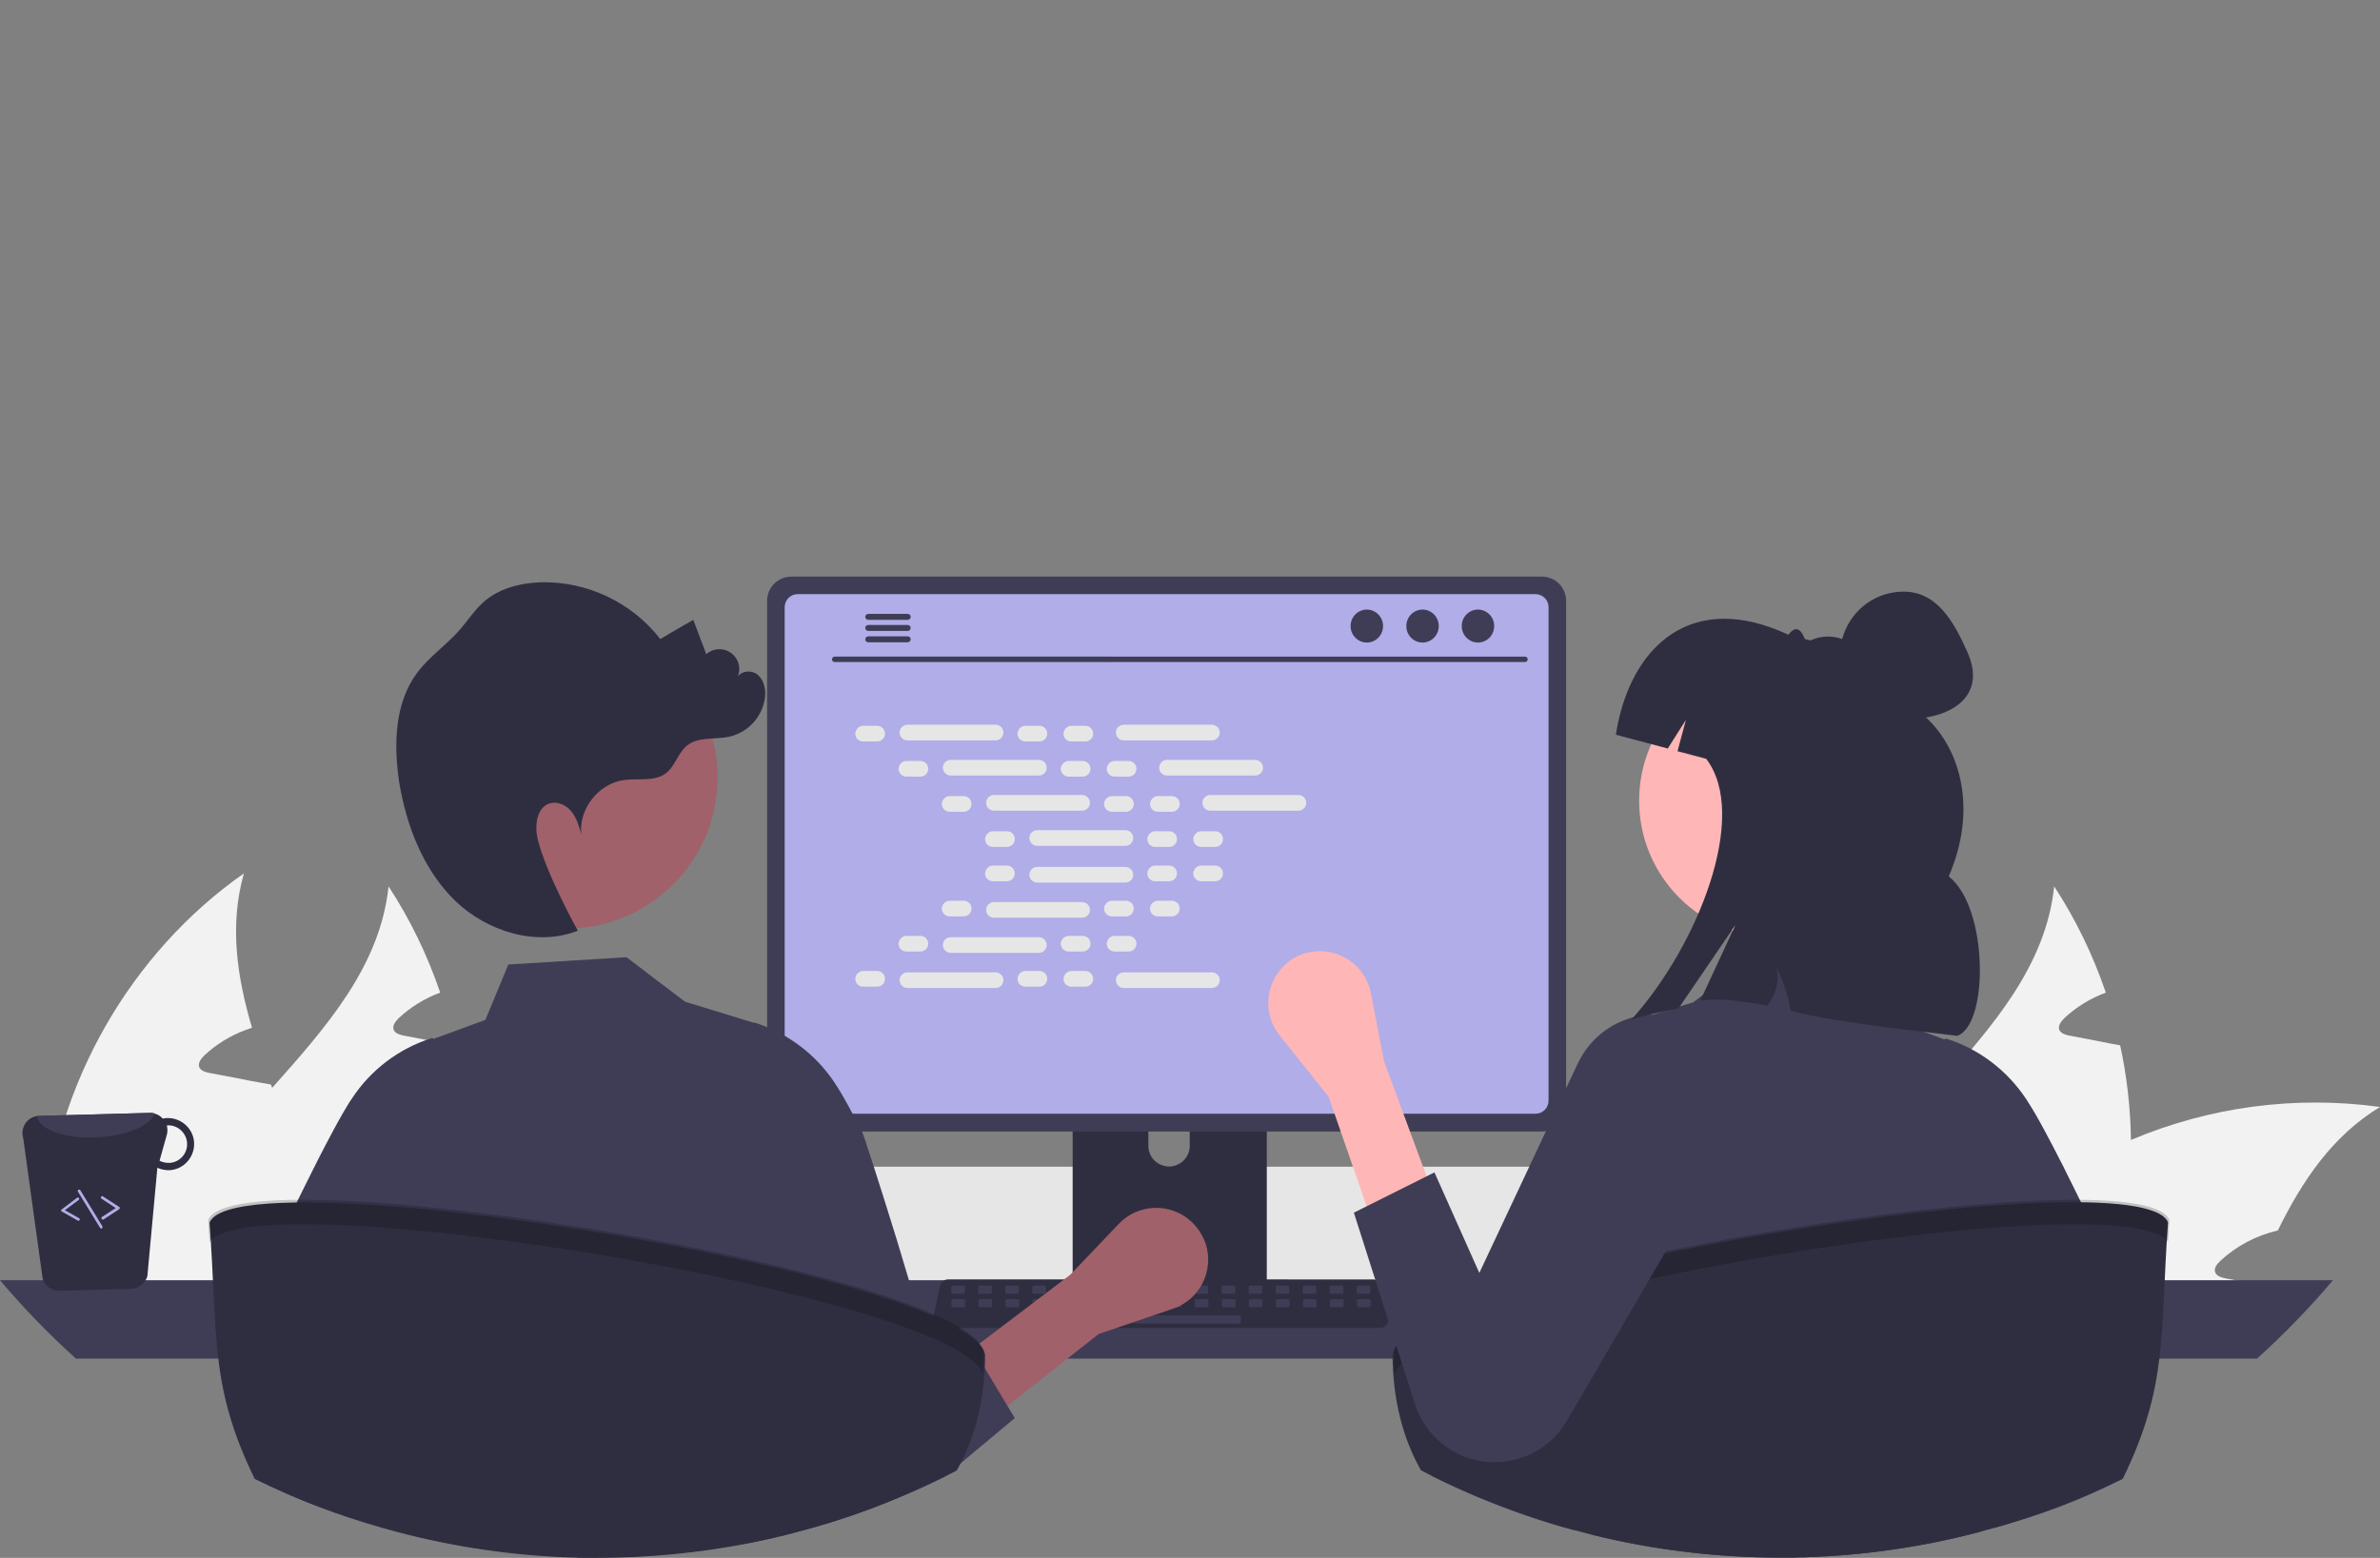 <?xml version="1.0" encoding="utf-8"?>
<!-- Generator: Adobe Illustrator 27.0.0, SVG Export Plug-In . SVG Version: 6.00 Build 0)  -->
<svg version="1.1" id="Layer_1" xmlns="http://www.w3.org/2000/svg" xmlns:xlink="http://www.w3.org/1999/xlink" x="0px" y="0px"
	 viewBox="0 0 880.2 576.3" style="enable-background:new 0 0 880.2 576.3;" xml:space="preserve">
<rect x="0" y="0" width="880.2" height="576.3" fill="#808080" stroke="none"/>
<style type="text/css">
	.st0{fill:#F2F2F2;}
	.st1{fill:#E6E6E6;}
	.st2{fill:#3F3D56;}
	.st3{fill:#2F2E41;}
	.st4{fill:#B0ADE8;}
	.st5{opacity:0.2;enable-background:new    ;}
	.st6{fill:#FFB6B6;}
	.st7{fill:#A0616A;}
</style>
<path class="st0" d="M788.1,421.5c0.4,18.2-2.1,36.4-7.4,53.8c-0.2,0.6-0.4,1.3-0.6,1.9H670.5c1.6-7.7,4.1-15.2,7.4-22.3
	c9.1-19.4,24-35.9,38.7-52.4c20.2-22.7,40-45.1,43.1-74.6c8,12.2,14.4,25.5,19.1,39.3c-5.7,2.1-10.9,5.3-15.3,9.4
	c-1.2,1.2-2.5,2.8-1.9,4.4c0.6,1.3,2.2,1.8,3.7,2.1c3.5,0.7,7,1.3,10.5,2c2.8,0.6,5.5,1.1,8.3,1.6
	C786.6,398.1,787.9,409.8,788.1,421.5z"/>
<path class="st0" d="M880.2,409.5c-17.6,10.7-28.7,27.2-37.8,45.7c-7.9,1.8-15.3,5.7-21.2,11.2c-1.3,1.2-2.6,2.8-1.9,4.4
	c0.6,1.3,2.2,1.8,3.7,2.1c3.5,0.7,7,1.3,10.5,2c-0.3,0.8-0.7,1.6-1,2.4H716.2c5.3-7.1,11.1-13.8,17.5-19.9c1.4-1.4,2.8-2.7,4.2-4
	c14.8-13.4,31.8-24.1,50.2-31.7C817.2,409.4,849,405.2,880.2,409.5z"/>
<path class="st0" d="M735.6,477.2H632.2c-0.6-8.3-0.5-16.6,0.1-24.9c4.1-51.1,31.9-99.8,73.9-129.2c-5.4,19.1-2.6,38.1,3,57.1
	c-0.8,0.3-1.6,0.5-2.3,0.8c-5.7,2.1-10.9,5.3-15.3,9.4c-1.2,1.2-2.5,2.8-1.9,4.4c0.6,1.3,2.2,1.8,3.7,2.1c3.5,0.7,7,1.3,10.5,2
	c2.8,0.6,5.6,1.1,8.4,1.6c1.3,0.2,2.6,0.5,3.9,0.7c0.2,0.4,0.3,0.9,0.5,1.3c6.5,18,13.7,36.2,17,54.7c0.8,4.6,1.4,9.3,1.7,14
	C735.5,473.2,735.6,475.2,735.6,477.2z"/>
<path class="st0" d="M172.1,421.5c0.4,18.2-2.1,36.4-7.4,53.8c-0.2,0.6-0.4,1.3-0.6,1.9H54.5c1.6-7.7,4.1-15.2,7.4-22.3
	c9.1-19.4,24-35.9,38.7-52.4c20.2-22.7,40-45.1,43.1-74.6c8,12.2,14.4,25.5,19.1,39.3c-5.7,2.1-10.9,5.3-15.3,9.4
	c-1.2,1.2-2.5,2.8-1.9,4.4c0.6,1.3,2.2,1.8,3.7,2.1c3.5,0.7,7,1.3,10.5,2c2.8,0.6,5.5,1.1,8.3,1.6
	C170.6,398.1,171.9,409.8,172.1,421.5z"/>
<path class="st0" d="M264.2,409.5c-17.6,10.7-28.7,27.2-37.8,45.7c-7.9,1.8-15.3,5.7-21.2,11.2c-1.3,1.2-2.6,2.8-1.9,4.4
	c0.6,1.3,2.2,1.8,3.7,2.1c3.5,0.7,7,1.3,10.5,2c-0.3,0.8-0.7,1.6-1,2.4H100.2c5.3-7.1,11.1-13.8,17.5-19.9c1.4-1.4,2.8-2.7,4.2-4
	c14.8-13.4,31.8-24.1,50.2-31.7C201.2,409.4,233,405.2,264.2,409.5z"/>
<path class="st0" d="M119.6,477.2H16.2c-0.6-8.3-0.5-16.6,0.1-24.9c4.1-51.1,31.9-99.8,73.9-129.2c-5.4,19.1-2.6,38.1,3,57.1
	c-0.8,0.3-1.6,0.5-2.3,0.8c-5.7,2.1-10.9,5.3-15.3,9.4c-1.2,1.2-2.5,2.8-1.9,4.4c0.6,1.3,2.2,1.8,3.7,2.1c3.5,0.7,7,1.3,10.5,2
	c2.8,0.6,5.6,1.1,8.4,1.6c1.3,0.2,2.6,0.5,3.9,0.7c0.2,0.4,0.3,0.9,0.5,1.3c6.5,18,13.7,36.2,17,54.7c0.8,4.6,1.4,9.3,1.7,14
	C119.5,473.2,119.6,475.2,119.6,477.2z"/>
<path class="st1" d="M208.9,458.3c0,3.4,0.7,6.8,1.9,10c0.5,1.2,1.1,2.4,1.8,3.6c0.9,1.5,1.9,2.9,3,4.2c5.1,5.8,12.4,9.1,20.1,9.1
	h391.3c14.8,0,26.8-12,26.8-26.8s-12-26.8-26.8-26.8H235.8C221,431.5,209,443.5,208.9,458.3z"/>
<path class="st2" d="M0,473.6c8.7,10.3,18.1,20,28.1,29h806.6c10-9,19.4-18.7,28.1-29H0z"/>
<path class="st3" d="M396.7,376.8v102.6h71.8V376.8c0-1.5-1-2.9-2.4-3.3c-0.3-0.1-0.7-0.2-1-0.2h-64.9
	C398.2,373.3,396.7,374.9,396.7,376.8C396.7,376.8,396.7,376.8,396.7,376.8z M424.7,412c0-4.2,3.5-7.6,7.7-7.6
	c4.2,0,7.6,3.4,7.6,7.6v11.9c0,4.2-3.5,7.7-7.7,7.6c-4.2,0-7.6-3.4-7.6-7.6V412z"/>
<path class="st2" d="M396.5,476.1v9.9c0,1.1,0.9,1.9,1.9,1.9h68.4c1.1,0,1.9-0.9,1.9-1.9v-9.9H396.5z"/>
<path class="st2" d="M283.7,222.3v187.3c0,5,4,9,9,9h277.5c5,0,9-4,9-9V222.3c0-5-4-9-9-9H292.7
	C287.7,213.3,283.7,217.3,283.7,222.3z"/>
<path class="st4" d="M290.2,224.6v182.6c0,2.7,2.2,4.8,4.8,4.8h272.9c2.7,0,4.8-2.2,4.8-4.8V224.6c0-2.7-2.2-4.8-4.8-4.8H295
	C292.3,219.8,290.2,222,290.2,224.6z"/>
<path class="st3" d="M345.8,490.2c0.6,0.7,1.4,1.1,2.3,1.1h162.3c1.6,0,3-1.3,3-3c0-0.2,0-0.4-0.1-0.6l-2.5-12
	c-0.2-1-0.9-1.8-1.9-2.2c-0.3-0.1-0.7-0.2-1.1-0.2H350.6c-0.4,0-0.7,0.1-1.1,0.2c-0.9,0.4-1.6,1.2-1.9,2.2l-2.5,12
	C345,488.6,345.2,489.5,345.8,490.2z"/>
<path class="st2" d="M506.3,478.6h-4c-0.3,0-0.5-0.2-0.5-0.5v-2c0-0.3,0.2-0.5,0.5-0.5h4c0.3,0,0.5,0.2,0.5,0.5v2
	C506.8,478.3,506.6,478.6,506.3,478.6z"/>
<path class="st2" d="M496.3,478.6h-4c-0.3,0-0.5-0.2-0.5-0.5v-2c0-0.3,0.2-0.5,0.5-0.5h4c0.3,0,0.5,0.2,0.5,0.5v2
	C496.8,478.3,496.6,478.6,496.3,478.6z"/>
<path class="st2" d="M486.3,478.6h-4c-0.3,0-0.5-0.2-0.5-0.5v-2c0-0.3,0.2-0.5,0.5-0.5h4c0.3,0,0.5,0.2,0.5,0.5v2
	C486.8,478.3,486.6,478.6,486.3,478.6z"/>
<path class="st2" d="M476.3,478.6h-4c-0.3,0-0.5-0.2-0.5-0.5v-2c0-0.3,0.2-0.5,0.5-0.5h4c0.3,0,0.5,0.2,0.5,0.5v2
	C476.8,478.3,476.6,478.6,476.3,478.6z"/>
<path class="st2" d="M466.3,478.6h-4c-0.3,0-0.5-0.2-0.5-0.5v-2c0-0.3,0.2-0.5,0.5-0.5h4c0.3,0,0.5,0.2,0.5,0.5v2
	C466.8,478.3,466.6,478.6,466.3,478.6z"/>
<path class="st2" d="M456.3,478.6h-4c-0.3,0-0.5-0.2-0.5-0.5v-2c0-0.3,0.2-0.5,0.5-0.5h4c0.3,0,0.5,0.2,0.5,0.5v2
	C456.8,478.3,456.6,478.6,456.3,478.6z"/>
<path class="st2" d="M446.3,478.6h-4c-0.3,0-0.5-0.2-0.5-0.5v-2c0-0.3,0.2-0.5,0.5-0.5h4c0.3,0,0.5,0.2,0.5,0.5v2
	C446.8,478.3,446.6,478.6,446.3,478.6z"/>
<path class="st2" d="M436.3,478.6h-4c-0.3,0-0.5-0.2-0.5-0.5v-2c0-0.3,0.2-0.5,0.5-0.5h4c0.3,0,0.5,0.2,0.5,0.5v2
	C436.8,478.3,436.6,478.6,436.3,478.6z"/>
<path class="st2" d="M426.3,478.6h-4c-0.3,0-0.5-0.2-0.5-0.5v-2c0-0.3,0.2-0.5,0.5-0.5h4c0.3,0,0.5,0.2,0.5,0.5v2
	C426.8,478.3,426.6,478.6,426.3,478.6z"/>
<path class="st2" d="M416.3,478.6h-4c-0.3,0-0.5-0.2-0.5-0.5v-2c0-0.3,0.2-0.5,0.5-0.5h4c0.3,0,0.5,0.2,0.5,0.5v2
	C416.8,478.3,416.6,478.6,416.3,478.6z"/>
<path class="st2" d="M406.3,478.6h-4c-0.3,0-0.5-0.2-0.5-0.5v-2c0-0.3,0.2-0.5,0.5-0.5h4c0.3,0,0.5,0.2,0.5,0.5v2
	C406.8,478.3,406.6,478.6,406.3,478.6z"/>
<path class="st2" d="M396.3,478.6h-4c-0.3,0-0.5-0.2-0.5-0.5v-2c0-0.3,0.2-0.5,0.5-0.5h4c0.3,0,0.5,0.2,0.5,0.5v2
	C396.8,478.3,396.6,478.6,396.3,478.6z"/>
<path class="st2" d="M386.3,478.6h-4c-0.3,0-0.5-0.2-0.5-0.5v-2c0-0.3,0.2-0.5,0.5-0.5h4c0.3,0,0.5,0.2,0.5,0.5v2
	C386.8,478.3,386.6,478.6,386.3,478.6z"/>
<path class="st2" d="M376.3,478.6h-4c-0.3,0-0.5-0.2-0.5-0.5v-2c0-0.3,0.2-0.5,0.5-0.5h4c0.3,0,0.5,0.2,0.5,0.5v2
	C376.8,478.3,376.6,478.6,376.3,478.6z"/>
<path class="st2" d="M366.3,478.6h-4c-0.3,0-0.5-0.2-0.5-0.5v-2c0-0.3,0.2-0.5,0.5-0.5h4c0.3,0,0.5,0.2,0.5,0.5v2
	C366.8,478.3,366.6,478.6,366.3,478.6z"/>
<path class="st2" d="M356.3,478.6h-4c-0.3,0-0.5-0.2-0.5-0.5v-2c0-0.3,0.2-0.5,0.5-0.5h4c0.3,0,0.5,0.2,0.5,0.5v2
	C356.8,478.3,356.6,478.6,356.3,478.6z"/>
<path class="st2" d="M506.4,483.6h-4c-0.3,0-0.5-0.2-0.5-0.5v-2c0-0.3,0.2-0.5,0.5-0.5h4c0.3,0,0.5,0.2,0.5,0.5v2
	C506.9,483.3,506.7,483.6,506.4,483.6z"/>
<path class="st2" d="M496.4,483.6h-4c-0.3,0-0.5-0.2-0.5-0.5v-2c0-0.3,0.2-0.5,0.5-0.5h4c0.3,0,0.5,0.2,0.5,0.5v2
	C496.9,483.3,496.7,483.6,496.4,483.6z"/>
<path class="st2" d="M486.4,483.6h-4c-0.3,0-0.5-0.2-0.5-0.5v-2c0-0.3,0.2-0.5,0.5-0.5h4c0.3,0,0.5,0.2,0.5,0.5v2
	C486.9,483.3,486.7,483.6,486.4,483.6z"/>
<path class="st2" d="M476.4,483.6h-4c-0.3,0-0.5-0.2-0.5-0.5v-2c0-0.3,0.2-0.5,0.5-0.5h4c0.3,0,0.5,0.2,0.5,0.5v2
	C476.9,483.3,476.7,483.6,476.4,483.6z"/>
<path class="st2" d="M466.4,483.6h-4c-0.3,0-0.5-0.2-0.5-0.5v-2c0-0.3,0.2-0.5,0.5-0.5h4c0.3,0,0.5,0.2,0.5,0.5v2
	C466.9,483.3,466.7,483.6,466.4,483.6z"/>
<path class="st2" d="M456.4,483.6h-4c-0.3,0-0.5-0.2-0.5-0.5v-2c0-0.3,0.2-0.5,0.5-0.5h4c0.3,0,0.5,0.2,0.5,0.5v2
	C456.9,483.3,456.7,483.6,456.4,483.6z"/>
<path class="st2" d="M446.4,483.6h-4c-0.3,0-0.5-0.2-0.5-0.5v-2c0-0.3,0.2-0.5,0.5-0.5h4c0.3,0,0.5,0.2,0.5,0.5v2
	C446.9,483.3,446.7,483.6,446.4,483.6z"/>
<path class="st2" d="M436.4,483.6h-4c-0.3,0-0.5-0.2-0.5-0.5v-2c0-0.3,0.2-0.5,0.5-0.5h4c0.3,0,0.5,0.2,0.5,0.5v2
	C436.9,483.3,436.7,483.6,436.4,483.6z"/>
<path class="st2" d="M426.4,483.6h-4c-0.3,0-0.5-0.2-0.5-0.5v-2c0-0.3,0.2-0.5,0.5-0.5h4c0.3,0,0.5,0.2,0.5,0.5v2
	C426.9,483.3,426.7,483.6,426.4,483.6z"/>
<path class="st2" d="M416.4,483.6h-4c-0.3,0-0.5-0.2-0.5-0.5v-2c0-0.3,0.2-0.5,0.5-0.5h4c0.3,0,0.5,0.2,0.5,0.5v2
	C416.9,483.3,416.7,483.6,416.4,483.6z"/>
<path class="st2" d="M406.4,483.6h-4c-0.3,0-0.5-0.2-0.5-0.5v-2c0-0.3,0.2-0.5,0.5-0.5h4c0.3,0,0.5,0.2,0.5,0.5v2
	C406.9,483.3,406.7,483.6,406.4,483.6z"/>
<path class="st2" d="M396.4,483.6h-4c-0.3,0-0.5-0.2-0.5-0.5v-2c0-0.3,0.2-0.5,0.5-0.5h4c0.3,0,0.5,0.2,0.5,0.5v2
	C396.9,483.3,396.7,483.6,396.4,483.6z"/>
<path class="st2" d="M386.4,483.6h-4c-0.3,0-0.5-0.2-0.5-0.5v-2c0-0.3,0.2-0.5,0.5-0.5h4c0.3,0,0.5,0.2,0.5,0.5v2
	C386.9,483.3,386.7,483.6,386.4,483.6z"/>
<path class="st2" d="M376.4,483.6h-4c-0.3,0-0.5-0.2-0.5-0.5v-2c0-0.3,0.2-0.5,0.5-0.5h4c0.3,0,0.5,0.2,0.5,0.5v2
	C376.9,483.3,376.7,483.6,376.4,483.6z"/>
<path class="st2" d="M366.4,483.6h-4c-0.3,0-0.5-0.2-0.5-0.5v-2c0-0.3,0.2-0.5,0.5-0.5h4c0.3,0,0.5,0.2,0.5,0.5v2
	C366.9,483.3,366.7,483.6,366.4,483.6z"/>
<path class="st2" d="M356.4,483.6h-4c-0.3,0-0.5-0.2-0.5-0.5v-2c0-0.3,0.2-0.5,0.5-0.5h4c0.3,0,0.5,0.2,0.5,0.5v2
	C356.9,483.3,356.7,483.6,356.4,483.6z"/>
<path class="st2" d="M458.4,489.6h-39c-0.3,0-0.5-0.2-0.5-0.5v-2c0-0.3,0.2-0.5,0.5-0.5h39c0.3,0,0.5,0.2,0.5,0.5v2
	C458.9,489.3,458.7,489.6,458.4,489.6z"/>
<path class="st2" d="M308.7,244.9H564c0.6,0,1-0.5,1-1c0-0.5-0.4-1-1-1H308.7c-0.6,0-1,0.5-1,1C307.7,244.5,308.1,244.9,308.7,244.9
	z"/>
<ellipse class="st2" cx="546.6" cy="231.6" rx="6" ry="6.1"/>
<ellipse class="st2" cx="526.1" cy="231.6" rx="6" ry="6.1"/>
<ellipse class="st2" cx="505.5" cy="231.6" rx="6" ry="6.1"/>
<path class="st2" d="M320,228.2c0,0.6,0.5,1.1,1.1,1.1c0,0,0,0,0,0h14.6c0.6,0,1.1-0.5,1.1-1.1c0-0.6-0.5-1.1-1.1-1.1h-14.6
	C320.5,227.1,320,227.6,320,228.2z"/>
<path class="st2" d="M320,232.3c0,0.6,0.5,1.1,1.1,1.1c0,0,0,0,0,0h14.6c0.6,0,1.1-0.5,1.1-1.1c0-0.6-0.5-1.1-1.1-1.1h-14.6
	C320.5,231.2,320,231.7,320,232.3z"/>
<path class="st2" d="M320,236.5c0,0.6,0.5,1.1,1.1,1.1h14.6c0.6,0,1.1-0.5,1.1-1.1c0-0.6-0.5-1.1-1.1-1.1h-14.6
	C320.5,235.4,320,235.9,320,236.5C320,236.5,320,236.5,320,236.5z"/>
<path class="st1" d="M319.2,268.5h5.2c1.6,0,2.9,1.3,2.9,2.9v0c0,1.6-1.3,2.9-2.9,2.9h-5.2c-1.6,0-2.9-1.3-2.9-2.9v0
	C316.4,269.8,317.7,268.5,319.2,268.5z"/>
<path class="st1" d="M379.2,268.5h5.2c1.6,0,2.9,1.3,2.9,2.9v0c0,1.6-1.3,2.9-2.9,2.9h-5.2c-1.6,0-2.9-1.3-2.9-2.9v0
	C376.4,269.8,377.7,268.5,379.2,268.5z"/>
<path class="st1" d="M396.2,268.5h5.2c1.6,0,2.9,1.3,2.9,2.9v0c0,1.6-1.3,2.9-2.9,2.9h-5.2c-1.6,0-2.9-1.3-2.9-2.9v0
	C393.4,269.8,394.7,268.5,396.2,268.5z"/>
<path class="st1" d="M335.6,268.1h32.6c1.6,0,2.9,1.3,2.9,2.9v0c0,1.6-1.3,2.9-2.9,2.9h-32.6c-1.6,0-2.9-1.3-2.9-2.9v0
	C332.7,269.4,334,268.1,335.6,268.1z"/>
<path class="st1" d="M415.6,268.1h32.6c1.6,0,2.9,1.3,2.9,2.9v0c0,1.6-1.3,2.9-2.9,2.9h-32.6c-1.6,0-2.9-1.3-2.9-2.9v0
	C412.7,269.4,414,268.1,415.6,268.1z"/>
<path class="st1" d="M335.2,281.5h5.2c1.6,0,2.9,1.3,2.9,2.9v0c0,1.6-1.3,2.9-2.9,2.9h-5.2c-1.6,0-2.9-1.3-2.9-2.9v0
	C332.4,282.8,333.7,281.5,335.2,281.5z"/>
<path class="st1" d="M395.2,281.5h5.2c1.6,0,2.9,1.3,2.9,2.9v0c0,1.6-1.3,2.9-2.9,2.9h-5.2c-1.6,0-2.9-1.3-2.9-2.9v0
	C392.4,282.8,393.7,281.5,395.2,281.5z"/>
<path class="st1" d="M412.2,281.5h5.2c1.6,0,2.9,1.3,2.9,2.9v0c0,1.6-1.3,2.9-2.9,2.9h-5.2c-1.6,0-2.9-1.3-2.9-2.9v0
	C409.4,282.8,410.7,281.5,412.2,281.5z"/>
<path class="st1" d="M351.6,281.1h32.6c1.6,0,2.9,1.3,2.9,2.9v0c0,1.6-1.3,2.9-2.9,2.9h-32.6c-1.6,0-2.9-1.3-2.9-2.9v0
	C348.7,282.4,350,281.1,351.6,281.1z"/>
<path class="st1" d="M431.6,281.1h32.6c1.6,0,2.9,1.3,2.9,2.9v0c0,1.6-1.3,2.9-2.9,2.9h-32.6c-1.6,0-2.9-1.3-2.9-2.9v0
	C428.7,282.4,430,281.1,431.6,281.1z"/>
<path class="st1" d="M351.2,294.5h5.2c1.6,0,2.9,1.3,2.9,2.9v0c0,1.6-1.3,2.9-2.9,2.9h-5.2c-1.6,0-2.9-1.3-2.9-2.9v0
	C348.4,295.8,349.7,294.5,351.2,294.5z"/>
<path class="st1" d="M411.2,294.5h5.2c1.6,0,2.9,1.3,2.9,2.9v0c0,1.6-1.3,2.9-2.9,2.9h-5.2c-1.6,0-2.9-1.3-2.9-2.9v0
	C408.4,295.8,409.7,294.5,411.2,294.5z"/>
<path class="st1" d="M428.2,294.5h5.2c1.6,0,2.9,1.3,2.9,2.9v0c0,1.6-1.3,2.9-2.9,2.9h-5.2c-1.6,0-2.9-1.3-2.9-2.9v0
	C425.4,295.8,426.7,294.5,428.2,294.5z"/>
<path class="st1" d="M367.6,294.1h32.6c1.6,0,2.9,1.3,2.9,2.9v0c0,1.6-1.3,2.9-2.9,2.9h-32.6c-1.6,0-2.9-1.3-2.9-2.9v0
	C364.7,295.4,366,294.1,367.6,294.1z"/>
<path class="st1" d="M447.6,294.1h32.6c1.6,0,2.9,1.3,2.9,2.9v0c0,1.6-1.3,2.9-2.9,2.9h-32.6c-1.6,0-2.9-1.3-2.9-2.9v0
	C444.7,295.4,446,294.1,447.6,294.1z"/>
<path class="st1" d="M367.2,307.5h5.2c1.6,0,2.9,1.3,2.9,2.9v0c0,1.6-1.3,2.9-2.9,2.9h-5.2c-1.6,0-2.9-1.3-2.9-2.9v0
	C364.4,308.8,365.7,307.5,367.2,307.5z"/>
<path class="st1" d="M427.2,307.5h5.2c1.6,0,2.9,1.3,2.9,2.9v0c0,1.6-1.3,2.9-2.9,2.9h-5.2c-1.6,0-2.9-1.3-2.9-2.9v0
	C424.4,308.8,425.7,307.5,427.2,307.5z"/>
<path class="st1" d="M444.2,307.5h5.2c1.6,0,2.9,1.3,2.9,2.9v0c0,1.6-1.3,2.9-2.9,2.9h-5.2c-1.6,0-2.9-1.3-2.9-2.9v0
	C441.4,308.8,442.7,307.5,444.2,307.5z"/>
<path class="st1" d="M383.6,307.1h32.6c1.6,0,2.9,1.3,2.9,2.9v0c0,1.6-1.3,2.9-2.9,2.9h-32.6c-1.6,0-2.9-1.3-2.9-2.9v0
	C380.7,308.4,382,307.1,383.6,307.1z"/>
<path class="st1" d="M379.2,359.2h5.2c1.6,0,2.9,1.3,2.9,2.9v0c0,1.6-1.3,2.9-2.9,2.9h-5.2c-1.6,0-2.9-1.3-2.9-2.9v0
	C376.4,360.5,377.7,359.2,379.2,359.2z"/>
<path class="st1" d="M396.2,359.2h5.2c1.6,0,2.9,1.3,2.9,2.9v0c0,1.6-1.3,2.9-2.9,2.9h-5.2c-1.6,0-2.9-1.3-2.9-2.9v0
	C393.4,360.5,394.7,359.2,396.2,359.2z"/>
<path class="st1" d="M415.6,359.7h32.6c1.6,0,2.9,1.3,2.9,2.9v0c0,1.6-1.3,2.9-2.9,2.9h-32.6c-1.6,0-2.9-1.3-2.9-2.9v0
	C412.7,361,414,359.7,415.6,359.7z"/>
<path class="st1" d="M319.2,359.2h5.2c1.6,0,2.9,1.3,2.9,2.9v0c0,1.6-1.3,2.9-2.9,2.9h-5.2c-1.6,0-2.9-1.3-2.9-2.9v0
	C316.4,360.5,317.7,359.2,319.2,359.2z"/>
<path class="st1" d="M335.6,359.7h32.6c1.6,0,2.9,1.3,2.9,2.9v0c0,1.6-1.3,2.9-2.9,2.9h-32.6c-1.6,0-2.9-1.3-2.9-2.9v0
	C332.7,361,334,359.7,335.6,359.7z"/>
<path class="st1" d="M335.2,346.2h5.2c1.6,0,2.9,1.3,2.9,2.9v0c0,1.6-1.3,2.9-2.9,2.9h-5.2c-1.6,0-2.9-1.3-2.9-2.9v0
	C332.4,347.5,333.7,346.2,335.2,346.2z"/>
<path class="st1" d="M395.2,346.2h5.2c1.6,0,2.9,1.3,2.9,2.9v0c0,1.6-1.3,2.9-2.9,2.9h-5.2c-1.6,0-2.9-1.3-2.9-2.9v0
	C392.4,347.5,393.7,346.2,395.2,346.2z"/>
<path class="st1" d="M412.2,346.2h5.2c1.6,0,2.9,1.3,2.9,2.9v0c0,1.6-1.3,2.9-2.9,2.9h-5.2c-1.6,0-2.9-1.3-2.9-2.9v0
	C409.4,347.5,410.7,346.2,412.2,346.2z"/>
<path class="st1" d="M351.6,346.7h32.6c1.6,0,2.9,1.3,2.9,2.9v0c0,1.6-1.3,2.9-2.9,2.9h-32.6c-1.6,0-2.9-1.3-2.9-2.9v0
	C348.7,348,350,346.7,351.6,346.7z"/>
<path class="st1" d="M351.2,333.2h5.2c1.6,0,2.9,1.3,2.9,2.9v0c0,1.6-1.3,2.9-2.9,2.9h-5.2c-1.6,0-2.9-1.3-2.9-2.9v0
	C348.4,334.5,349.7,333.2,351.2,333.2z"/>
<path class="st1" d="M411.2,333.2h5.2c1.6,0,2.9,1.3,2.9,2.9v0c0,1.6-1.3,2.9-2.9,2.9h-5.2c-1.6,0-2.9-1.3-2.9-2.9v0
	C408.4,334.5,409.7,333.2,411.2,333.2z"/>
<path class="st1" d="M428.2,333.2h5.2c1.6,0,2.9,1.3,2.9,2.9v0c0,1.6-1.3,2.9-2.9,2.9h-5.2c-1.6,0-2.9-1.3-2.9-2.9v0
	C425.4,334.5,426.7,333.2,428.2,333.2z"/>
<path class="st1" d="M367.6,333.7h32.6c1.6,0,2.9,1.3,2.9,2.9v0c0,1.6-1.3,2.9-2.9,2.9h-32.6c-1.6,0-2.9-1.3-2.9-2.9v0
	C364.7,335,366,333.7,367.6,333.7z"/>
<path class="st1" d="M367.2,320.2h5.2c1.6,0,2.9,1.3,2.9,2.9v0c0,1.6-1.3,2.9-2.9,2.9h-5.2c-1.6,0-2.9-1.3-2.9-2.9v0
	C364.4,321.5,365.7,320.2,367.2,320.2z"/>
<path class="st1" d="M427.2,320.2h5.2c1.6,0,2.9,1.3,2.9,2.9v0c0,1.6-1.3,2.9-2.9,2.9h-5.2c-1.6,0-2.9-1.3-2.9-2.9v0
	C424.4,321.5,425.7,320.2,427.2,320.2z"/>
<path class="st1" d="M444.2,320.2h5.2c1.6,0,2.9,1.3,2.9,2.9v0c0,1.6-1.3,2.9-2.9,2.9h-5.2c-1.6,0-2.9-1.3-2.9-2.9v0
	C441.4,321.5,442.7,320.2,444.2,320.2z"/>
<path class="st1" d="M383.6,320.7h32.6c1.6,0,2.9,1.3,2.9,2.9v0c0,1.6-1.3,2.9-2.9,2.9h-32.6c-1.6,0-2.9-1.3-2.9-2.9v0
	C380.7,322,382,320.7,383.6,320.7z"/>
<path class="st2" d="M349.9,546c-0.2,0.1-0.4,0.2-0.7,0.3c-1.4,0.7-2.8,1.4-4.2,2c-4.2,2-8.5,3.9-12.8,5.7c-11.4,4.8-23.1,8.8-35,12
	c-2-12.5-3.9-41.9-5.8-63.5c-0.3-4.1-0.7-7.9-1-11.2c-0.3-4.4-1-8.8-1.9-13.1c-0.1-0.3-0.2-0.7-0.4-1c0.2,1.7,0.4,6.9,0.6,14
	c0.1,3.3,0.2,7.1,0.3,11.2c0.5,20.8,1,49.2,1.5,65.3c-1.4,0.3-2.8,0.7-4.2,1c-0.9,0.2-1.8,0.4-2.7,0.6c-1.1,0.2-2.2,0.5-3.2,0.7
	c-1.1,0.2-2.3,0.5-3.4,0.7c-18.5,3.6-37.2,5.4-56.1,5.4c-1.2,0-2.5,0-3.7,0c-0.4,0-0.8,0-1.1,0c-1.1,0-2.2,0-3.4-0.1
	c-22.2-0.6-44.3-3.8-65.8-9.5l0.9-64.1l0.1-11.2l0.1-4.2c-0.5,1.4-0.8,2.8-0.9,4.2c-0.4,2.7-0.7,6.6-1.1,11.2
	c-1.4,17.8-2.8,46.4-4.2,62.7c-17.3-4.9-29.9-9.4-45.7-17.3c-0.6-0.3-1.2-0.6-1.8-0.9c0.1-0.8,0.2-1.5,0.3-2.3
	c1.8-12.4-0.3-28.6,1.7-42.2c1.5-10.4,3.1-20.5,4.6-29c1.9-10.2,3.8-18.3,5.7-22.2c2.2-4.5,4.4-9,6.5-13.2c0.9-1.8,1.8-3.6,2.7-5.4
	c0.5-1,1-1.9,1.4-2.8c2.1-4.2,4.2-8.1,6-11.5c1.3-2.4,2.5-4.6,3.6-6.5c1.3-2.2,2.4-4.1,3.4-5.5c6.9-10.5,17.3-18.4,29.3-22.2
	l0.3-0.1l0.3,0.1l0.3,0.2l19.1-7l8.5-20.5l43.7-2.7l7.1,5.4l3.6,2.8l3.9,2.9l7.1,5.4l2,0.6l3,0.9l20.5,6.3l0.2-0.1l0.3,0.1
	c10.9,3.5,20.5,10.3,27.4,19.5c0.7,0.9,1.3,1.8,1.9,2.7c1.7,2.5,3.9,6.3,6.5,11.2c1.1,2,2.2,4.2,3.5,6.5c0.7,1.4,7,21,13.2,41.1
	c5.7,18.8,11.3,38,12,42.9c0.1,0.9,0.3,1.8,0.4,2.7c0.8,5.7,1.7,11.4,2.4,17c1.2,8.3,2.3,16.3,3.4,23.4
	C349.9,545.8,349.9,545.9,349.9,546z"/>
<polygon class="st5" points="303.6,473.6 295.1,440.8 287.6,469.1 "/>
<path class="st3" d="M15.8,473.2c0.9,2.6,3.4,4.4,6.2,4.3l26.5-0.7c2.8-0.1,5.2-2,6-4.7l3.7-40.1c1.3,0.6,2.8,0.9,4.2,0.9
	c5.3-0.1,9.5-4.6,9.4-9.9c-0.1-5.3-4.6-9.5-9.9-9.4l0,0c-0.6,0-1.2,0.1-1.7,0.2c-1.3-1.4-3-2.1-4.9-2.1l-40.8,1.1
	c-0.3,0-0.7,0.1-1,0.1c-3.5,0.6-5.7,4-5.1,7.4c0.1,0.3,0.1,0.6,0.2,0.8L15.8,473.2z M59,429.4l2.7-9.6c0.3-1.1,0.3-2.3,0-3.4
	c0.1,0,0.2-0.1,0.4-0.1c3.8-0.1,7,3,7.1,6.8c0.1,3.8-2.9,7-6.7,7.1C61.2,430.2,60,429.9,59,429.4L59,429.4z"/>
<path class="st2" d="M13.6,412.9c0.9,5,10.6,8.5,22.4,7.8c10.8-0.5,19.6-4.3,21.2-8.8c-0.6-0.2-1.2-0.3-1.8-0.2l-40.8,1.1
	C14.3,412.8,14,412.8,13.6,412.9z"/>
<path class="st4" d="M38.1,451.2c0.1,0,0.1,0,0.2-0.1l5.8-3.8c0.2-0.2,0.3-0.5,0.1-0.7c0-0.1-0.1-0.1-0.1-0.1l-6-3.9
	c-0.2-0.2-0.5-0.1-0.7,0.1s-0.1,0.5,0.1,0.7l0,0l5.3,3.5l-5.1,3.3c-0.2,0.2-0.3,0.5-0.1,0.7C37.7,451.1,37.9,451.2,38.1,451.2
	L38.1,451.2z"/>
<path class="st4" d="M29.1,451.6c0.3-0.1,0.4-0.3,0.4-0.6c0-0.1-0.1-0.2-0.2-0.3l-5.3-3l5.1-3.8c0.2-0.2,0.3-0.5,0.1-0.7
	c-0.2-0.2-0.5-0.3-0.7-0.1c0,0,0,0,0,0l-5.7,4.3c-0.2,0.2-0.3,0.5-0.1,0.7c0,0.1,0.1,0.1,0.2,0.1l6,3.4
	C28.8,451.6,28.9,451.6,29.1,451.6z"/>
<path class="st4" d="M37.6,454.5c0,0,0.1,0,0.1-0.1c0.2-0.1,0.3-0.5,0.2-0.7c0,0,0,0,0,0l-8.2-13.4c-0.1-0.2-0.5-0.3-0.7-0.2
	c-0.2,0.1-0.3,0.4-0.2,0.7l8.2,13.4C37.1,454.4,37.4,454.5,37.6,454.5z"/>
<path class="st2" d="M785.1,547c-0.6,0.3-1.2,0.6-1.8,0.9c-15.8,7.9-28.4,12.4-45.7,17.3c-1.5-16.3-2.9-45-4.2-62.7
	c-0.4-4.6-0.7-8.5-1.1-11.2c-0.1-1.5-0.4-2.9-0.9-4.2l0.1,4.2l0.2,11.2l0.9,64.1c-21.5,5.7-43.6,8.9-65.8,9.5c-1.2,0-2.3,0-3.4,0.1
	c-0.4,0-0.8,0-1.2,0c-1.2,0-2.5,0-3.7,0c-23.4,0-46.8-2.8-69.5-8.4c0.5-16.1,1-44.5,1.4-65.3c0.1-4.1,0.2-7.9,0.3-11.2
	c0.2-7.2,0.4-12.3,0.6-14c-0.2,0.3-0.3,0.6-0.4,1c-0.9,4.3-1.6,8.7-1.9,13.1c-0.3,3.3-0.7,7.1-1,11.2c-1.9,21.6-3.8,51-5.8,63.5
	c-11.9-3.2-23.6-7.3-35-12c-6-2.5-11.9-5.2-17.7-8.1c1.1-7.2,2.2-15.3,3.4-23.6c0.9-6.5,1.9-13.2,2.8-19.8
	c1.5-10.2,52.5-120.1,64.5-124l0.3-0.1l0.2,0.1l20.5-6.3l3-0.9l2-0.6l7.1-5.4l3.8-2.9l3.6-2.8l7.1-5.4l43.7,2.7l8.5,20.5l19.1,7
	l0.3-0.2l0.3-0.1l0.3,0.1c12,3.8,22.3,11.7,29.3,22.2c0.9,1.4,2.1,3.3,3.4,5.5c1.1,1.9,2.3,4.1,3.6,6.5c1.8,3.4,3.9,7.3,6,11.5
	c0.5,0.9,1,1.9,1.4,2.8c0.9,1.8,1.8,3.6,2.7,5.4c2.1,4.2,4.3,8.7,6.5,13.2c1.9,3.9,3.8,12,5.7,22.2c1.6,8.5,3.1,18.5,4.6,29
	c2,13.5-0.1,29.7,1.7,42.2C784.9,545.5,785,546.3,785.1,547z"/>
<circle class="st6" cx="657" cy="296.2" r="50.8"/>
<polygon class="st5" points="575.7,473.6 584.2,440.8 591.7,469.1 "/>
<path class="st3" d="M801.8,452.2c-3,41.9,0.1,60.3-16.7,94.8c-15.3,7.5-31.2,13.6-47.5,18.2c-1.7,0.5-3.4,0.9-5.1,1.4
	c-21.5,5.7-43.6,8.9-65.8,9.5c-1.2,0-2.3,0-3.4,0.1c-0.4,0-0.8,0-1.2,0c-1.2,0-2.5,0-3.7,0c-23.4,0-46.8-2.8-69.5-8.4
	c-2.3-0.6-4.5-1.2-6.8-1.8c-11.9-3.2-23.6-7.3-35-12c-6-2.5-11.9-5.2-17.7-8.1c-1.3-0.7-2.6-1.3-3.9-2
	c-6.6-11.7-10.4-25.8-10.5-42.9C519.5,471.7,791.6,426.9,801.8,452.2z"/>
<path class="st5" d="M801.8,459.4c0.2-2.6,0.3-5.3,0.5-8.1c-10.1-25.3-282.2,19.5-286.8,48.9c0,2.7,0.1,5.3,0.3,7.9
	C526.9,479.1,785.4,436.5,801.8,459.4z"/>
<path class="st6" d="M508.2,454.2l22.3-11.2l-18.6-50.3l-4.9-25.3c-2-10.4-12.1-17.2-22.5-15.2c-3.3,0.6-6.3,2.1-8.8,4.3l0,0
	c-7.8,6.7-8.9,18.5-2.5,26.5l18.2,22.8L508.2,454.2z"/>
<path class="st2" d="M530.5,433.7l-29.8,14.9l22.6,70.8c3.3,10.3,11.8,18.2,22.3,20.7l0,0c13.1,3.1,26.8-2.6,33.7-14.2l59.9-102.7
	c8.8-14.7,4.3-33.8-10.2-43l0,0c-14.8-9.3-34.3-5-43.6,9.8c-0.6,1-1.2,2-1.7,3l-36.6,77.9L530.5,433.7z"/>
<circle class="st7" cx="209.5" cy="287.6" r="55.9"/>
<path class="st3" d="M154.2,249c4.5-6.1,11.1-10.5,16.1-16.3c2.7-3.2,5-6.7,8.1-9.6c5.7-5.3,13.7-7.4,21.5-7.7
	c17.3-0.4,33.7,7.4,44.3,21c4.1-2.4,8.1-4.8,12.2-7.1c1.6,4.2,3.2,8.5,4.8,12.7c3.1-2.7,7.7-2.4,10.4,0.7c2.1,2.4,2.4,5.8,0.8,8.5
	c1-3,5.4-3.6,7.8-1.6c2.4,2,3.1,5.5,2.7,8.6c-1,7-6.2,12.7-13.1,14.3c-5.3,1.2-11.5-0.1-15.7,3.3c-3.4,2.7-4.4,7.7-7.9,10.3
	c-4.3,3.2-10.3,1.7-15.6,2.5c-9.3,1.3-16.7,10.8-15.6,20.1c-0.8-2.9-1.7-6-3.6-8.4c-1.9-2.4-5.1-4-8.1-3.1c-4.8,1.5-5.6,8.1-4.5,13
	c3.1,13,14.9,34.1,14.9,34.1c-15.3,6-33.6,0.3-45.4-11.1c-11.8-11.5-18-27.7-20.7-44C145.6,275.5,145.9,260.2,154.2,249z"/>
<path class="st3" d="M720.7,324.2c10.6-24.4,4.6-46.8-8.4-58.8v0c-5.1-11.4-11.9-20.3-19.6-22.3c-3.8-2.4-7.4-5.2-11.4-6.7
	c-3.8-1.4-8-1.2-11.7,0.5l-2.1-0.5c-1.8-4.5-3.8-4.6-6.1-1.6c-8.8-4.1-16.7-5.9-23.7-5.9c-23,0-36.5,19.4-40.1,42.9l19.2,5.1
	l6.7-10.6l-3.1,11.6l10.6,2.8c16.1,21-3.2,69.4-27.6,96.4c5.8-1.6,11.6-3,17.4-4.1l21-30.8l-13,28c6.8-1,15.4,0,24.8,1.9
	c3.2-4.1,4.8-9.7,3.2-14.6c2.7,5.2,4.5,10.8,5.5,16.5c19.9,4.8,47,7.3,61.5,9.2C735.5,379.3,735.5,335.8,720.7,324.2z"/>
<path class="st3" d="M727.6,241.2c7.8,17.5-7.9,25-22.3,24.7c-13-0.2-24.1-9.3-24.7-22.3c-0.7-13,9.3-24.1,22.3-24.7l0,0
	C715.8,218.2,722.3,229.3,727.6,241.2z"/>
<path class="st7" d="M366,525.3l-12.8-21.4l42.7-32.4l17.8-18.7c7.3-7.7,19.4-8,27.1-0.7c2.4,2.3,4.2,5.2,5.2,8.3l0,0
	c3,9.9-2.4,20.4-12.1,23.7l-27.6,9.4L366,525.3z"/>
<path class="st2" d="M375.3,524.6l-20,16.7l-5.4,4.5l-0.6,0.5c-1.4,0.7-2.8,1.4-4.2,2c-4.2,2-8.5,3.9-12.8,5.7
	c-11.4,4.8-23.1,8.8-35,12c-2.3,0.6-4.5,1.2-6.8,1.8c-1.4,0.3-2.8,0.7-4.2,1c-0.9,0.2-1.8,0.4-2.7,0.6c-1.1,0.2-2.2,0.5-3.2,0.7
	c-1.1,0.2-2.3,0.5-3.4,0.7c-6.1-5.8-9.6-14-9.6-22.4c0-0.3,0-0.5,0-0.8l3.2-82.3l1.4-36.5c0.5-17.2,14.5-30.8,31.7-30.8
	c1,0,1.9,0,2.9,0.1c0.7,0.9,1.3,1.8,1.9,2.7c1.7,2.5,3.9,6.3,6.5,11.2c1.1,2,2.2,4.2,3.5,6.5c0.7,1.4,7,21,13.2,41.1l-2.7,21
	l-4.9,37.8l20-13.1l14.1-9.3l1.7,2.8l4.3,7.3l8.4,14L375.3,524.6z"/>
<path class="st3" d="M364.3,501.1c0,1.7,0,3.4-0.1,5c-0.2,4.6-0.7,9.1-1.6,13.6c-1.4,7.5-3.8,14.8-7.3,21.6c-0.5,0.9-1,1.8-1.5,2.7
	c-1.3,0.7-2.6,1.3-3.9,2c-0.2,0.1-0.4,0.2-0.7,0.3c-5.6,2.8-11.2,5.4-17,7.8c-11.4,4.8-23.1,8.8-35,12c-2.3,0.6-4.5,1.2-6.8,1.8
	c-4.4,1.1-8.9,2.1-13.5,3c-18.5,3.6-37.2,5.4-56.1,5.4c-1.2,0-2.5,0-3.7,0c-0.4,0-0.8,0-1.1,0c-1.1,0-2.2,0-3.4-0.1
	c-22.2-0.6-44.3-3.8-65.8-9.5c-1.7-0.5-3.4-0.9-5.1-1.4c-16.3-4.6-32.3-10.7-47.5-18.2c-16.8-34.5-13.6-53-16.7-94.8
	c6.2-15.6,111.8-4.6,193.1,13c22.1,4.8,42.3,10,58.3,15.4c16.5,5.5,28.5,11.2,33.2,16.4C363.2,498.2,364,499.6,364.3,501.1z"/>
<path class="st5" d="M77.5,459.4c-0.2-2.6-0.3-5.3-0.5-8.1c10.1-25.3,282.2,19.5,286.8,48.9c0,2.7-0.1,5.3-0.3,7.9
	C352.3,479.1,93.9,436.5,77.5,459.4z"/>
</svg>
